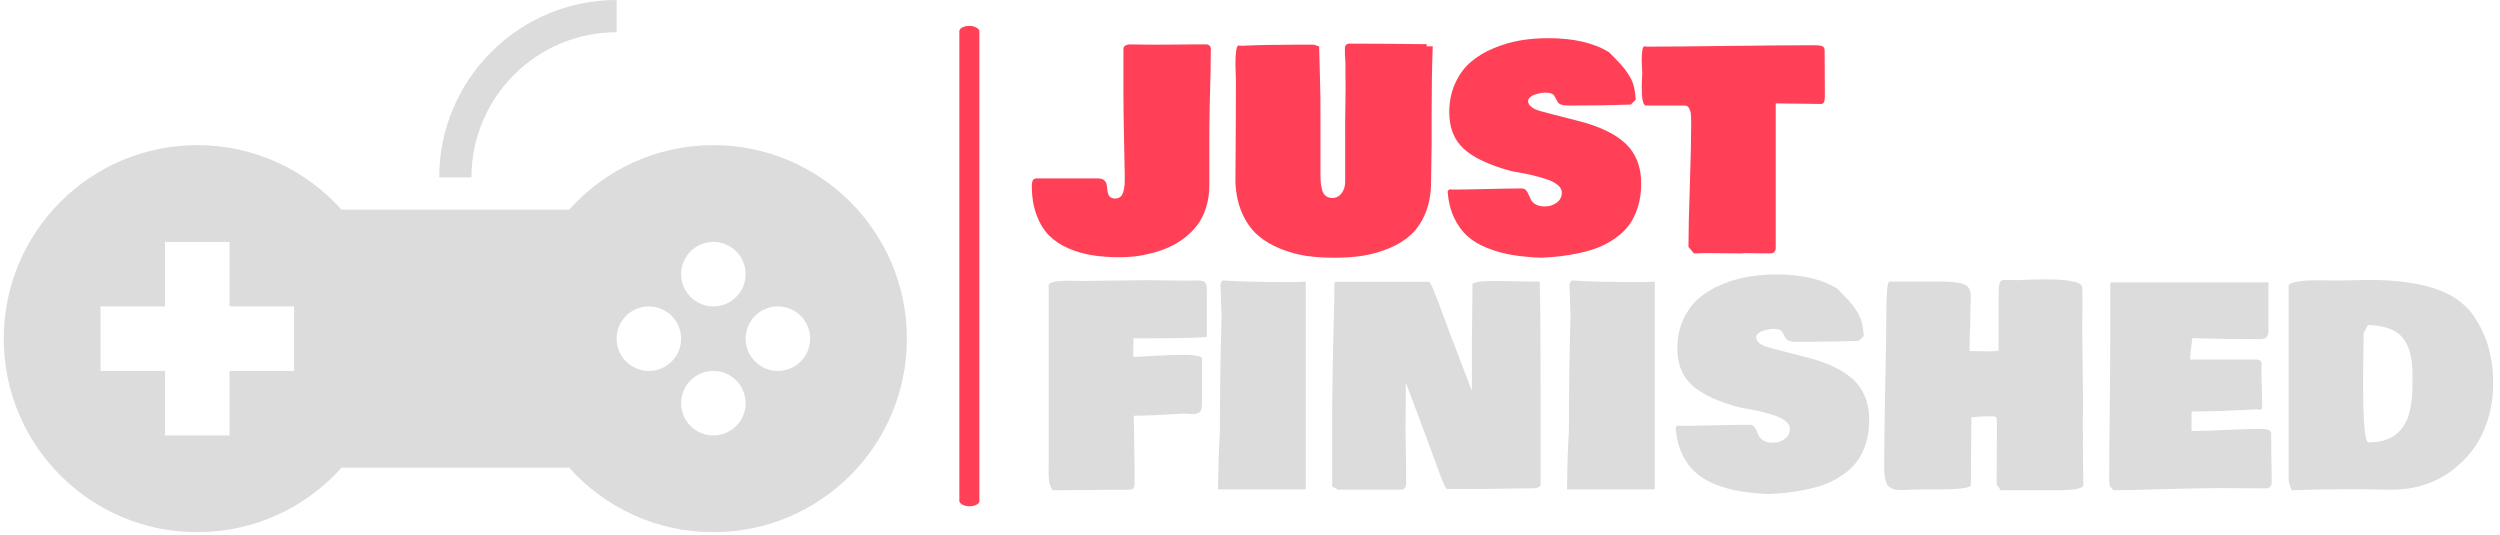 <svg xmlns="http://www.w3.org/2000/svg" version="1.1" xmlns:xlink="http://www.w3.org/1999/xlink" xmlns:svgjs="http://svgjs.dev/svgjs" width="1000" height="214" viewBox="0 0 1000 214"><g transform="matrix(1,0,0,1,-0.606,-0.561)"><svg viewBox="0 0 396 85" data-background-color="#001f3f" preserveAspectRatio="xMidYMid meet" height="214" width="1000" xmlns="http://www.w3.org/2000/svg" xmlns:xlink="http://www.w3.org/1999/xlink"><g id="tight-bounds" transform="matrix(1,0,0,1,0.24,0.223)"><svg viewBox="0 0 395.52 84.554" height="84.554" width="395.52"><g><svg viewBox="0 0 673.761 144.036" height="84.554" width="395.52"><g><rect width="5.422" height="130.038" x="258.625" y="6.999" fill="#ff4057" opacity="1" stroke-width="0" stroke="transparent" fill-opacity="1" class="rect-o-0" data-fill-palette-color="primary" rx="1%" id="o-0" data-palette-color="#ff4057"></rect></g><g transform="matrix(1,0,0,1,278.241,7.323)"><svg viewBox="0 0 395.52 129.391" height="129.391" width="395.52"><g id="textblocktransform"><svg viewBox="0 0 395.52 129.391" height="129.391" width="395.52" id="textblock"><g><svg viewBox="0 0 395.52 129.391" height="129.391" width="395.52"><g transform="matrix(1,0,0,1,0,0)"><svg width="395.52" viewBox="-0.59 -37.99 262.55 81.9" height="129.391" data-palette-color="#ff4057"><svg></svg><svg></svg><g class="wordmark-text-0" data-fill-palette-color="primary" id="text-0"><path xmlns="http://www.w3.org/2000/svg" d="M15.23 1.37v0c-1.807 0-3.453-0.12-4.94-0.36-1.487-0.233-2.92-0.647-4.3-1.24-1.373-0.593-2.533-1.363-3.48-2.31-0.94-0.947-1.69-2.177-2.25-3.69-0.567-1.513-0.85-3.26-0.85-5.24v0c0-0.88 0.263-1.32 0.79-1.32v0h11.13c0.5 0 0.873 0.12 1.12 0.36 0.247 0.247 0.393 0.55 0.44 0.91 0.047 0.353 0.09 0.71 0.13 1.07 0.047 0.36 0.17 0.66 0.37 0.9 0.207 0.247 0.53 0.37 0.97 0.37v0c0.407 0 0.733-0.11 0.98-0.33 0.253-0.22 0.433-0.55 0.54-0.99 0.107-0.44 0.173-0.823 0.2-1.15 0.02-0.32 0.03-0.733 0.03-1.24v0-0.2c-0.013-1.167-0.057-3.427-0.13-6.78-0.073-3.353-0.11-5.973-0.11-7.86v0-8.31c0-0.467 0.34-0.743 1.02-0.83v0c0.527 0 1.31 0.01 2.35 0.03 1.04 0.013 1.82 0.02 2.34 0.02v0c0.78 0 1.937-0.007 3.47-0.02 1.527-0.02 2.683-0.03 3.47-0.03v0h2.29c0.373 0 0.633 0.23 0.78 0.69v0c-0.033 0.293-0.043 0.69-0.03 1.19 0.007 0.507 0 0.907-0.02 1.2v0 1.22c-0.16 5-0.24 9.46-0.24 13.38v0 7.67c0 1.427-0.197 2.753-0.59 3.98-0.387 1.22-0.907 2.26-1.56 3.12-0.653 0.86-1.43 1.637-2.33 2.33-0.907 0.693-1.84 1.25-2.8 1.67-0.96 0.427-1.973 0.777-3.04 1.05-1.067 0.28-2.067 0.473-3 0.58-0.933 0.107-1.85 0.16-2.75 0.16zM35.99-12.16v0c0.06-8.007 0.09-13.98 0.09-17.92v0-0.29c0-0.113-0.013-0.517-0.04-1.21-0.033-0.693-0.05-1.283-0.05-1.77v0c0-1.953 0.16-3.06 0.48-3.32v0c0.087 0 0.21 0.007 0.37 0.02 0.16 0.02 0.283 0.03 0.37 0.03v0c2.733-0.133 5.907-0.2 9.52-0.2v0h3.32c0.127 0.02 0.3 0.073 0.52 0.16 0.22 0.093 0.373 0.14 0.46 0.14v0c0.013 0.793 0.05 2.167 0.11 4.12 0.053 1.953 0.093 3.647 0.12 5.08 0.02 1.433 0.023 2.84 0.01 4.22v0 9.53c0 0.6 0.017 1.087 0.05 1.46 0.033 0.373 0.11 0.813 0.23 1.32 0.12 0.507 0.34 0.883 0.66 1.13 0.32 0.253 0.723 0.38 1.21 0.38v0c0.68 0 1.233-0.287 1.66-0.86 0.42-0.58 0.63-1.253 0.63-2.02v0-8.93c-0.013-1.093 0-2.813 0.04-5.16 0.04-2.34 0.043-4.17 0.01-5.49v0-1.76c0-0.173-0.017-0.443-0.05-0.81-0.033-0.367-0.05-0.65-0.05-0.85v0-1.17c0.053-0.373 0.267-0.6 0.64-0.68v0c3.127 0 7.813 0.033 14.06 0.1v0 0.39h1.08c-0.133 3.467-0.2 7.503-0.2 12.11v0 5.46c0 0.733-0.017 1.857-0.05 3.37-0.033 1.513-0.05 2.637-0.05 3.37v0c0 2.12-0.333 3.993-1 5.62-0.667 1.627-1.547 2.937-2.64 3.93-1.087 0.993-2.403 1.807-3.95 2.44-1.547 0.633-3.11 1.073-4.69 1.32-1.58 0.24-3.28 0.36-5.1 0.36v0c-1.76 0-3.407-0.107-4.94-0.32-1.54-0.22-3.1-0.643-4.68-1.27-1.58-0.627-2.94-1.43-4.08-2.41-1.14-0.973-2.083-2.283-2.83-3.93-0.747-1.647-1.16-3.543-1.24-5.69zM90.92 1.46v0c-1.92-0.08-3.647-0.247-5.18-0.5-1.527-0.247-3.003-0.653-4.43-1.22-1.427-0.56-2.623-1.267-3.59-2.12-0.967-0.853-1.77-1.947-2.41-3.28-0.647-1.34-1.043-2.887-1.19-4.64v0c0-0.313 0.163-0.493 0.49-0.54v0c0.1 0.033 0.263 0.05 0.49 0.05v0c1.347 0 3.397-0.033 6.15-0.1 2.753-0.067 4.803-0.1 6.15-0.1v0c0.347 0 0.617 0.11 0.81 0.33 0.193 0.22 0.35 0.49 0.47 0.81 0.127 0.313 0.273 0.63 0.44 0.95 0.173 0.32 0.467 0.59 0.88 0.81 0.42 0.22 0.953 0.33 1.6 0.33v0c0.8 0 1.503-0.227 2.11-0.68 0.613-0.447 0.92-1.05 0.92-1.81v0c0-0.507-0.26-0.973-0.78-1.4-0.52-0.42-1.21-0.763-2.07-1.03-0.853-0.273-1.667-0.503-2.44-0.69-0.773-0.187-1.567-0.347-2.38-0.48-0.813-0.14-1.283-0.227-1.41-0.26v0c-3.96-1.073-6.807-2.41-8.54-4.01-1.733-1.593-2.6-3.773-2.6-6.54v0c0-1.953 0.36-3.707 1.08-5.26 0.713-1.553 1.65-2.823 2.81-3.81 1.153-0.987 2.52-1.807 4.1-2.46 1.58-0.66 3.173-1.127 4.78-1.4 1.613-0.267 3.283-0.4 5.01-0.4v0c4.573 0 8.22 0.847 10.94 2.54v0c0.987 0.993 1.713 1.747 2.18 2.26 0.467 0.513 0.913 1.11 1.34 1.79 0.433 0.687 0.737 1.36 0.91 2.02 0.167 0.66 0.283 1.47 0.35 2.43v0l-0.88 0.88c-3.333 0.127-7.077 0.19-11.23 0.19v0c-0.52 0-0.94-0.057-1.26-0.17-0.313-0.113-0.523-0.26-0.63-0.44-0.107-0.18-0.213-0.367-0.32-0.56-0.107-0.193-0.203-0.38-0.29-0.56-0.093-0.18-0.28-0.327-0.56-0.44-0.287-0.113-0.667-0.17-1.14-0.17v0c-0.127 0-0.333 0.023-0.62 0.07-0.287 0.047-0.62 0.123-1 0.23-0.387 0.107-0.717 0.27-0.99 0.49-0.28 0.22-0.42 0.477-0.42 0.77v0c0 0.36 0.183 0.687 0.55 0.98 0.367 0.293 0.753 0.503 1.16 0.63 0.407 0.133 0.913 0.277 1.52 0.43 0.6 0.153 0.973 0.253 1.12 0.3v0c3.547 0.9 5.663 1.453 6.35 1.66v0c3.56 1.127 6.083 2.6 7.57 4.42v0c1.367 1.693 2.05 3.817 2.05 6.37v0c0 1.547-0.2 2.957-0.6 4.23-0.4 1.267-0.927 2.34-1.58 3.22-0.647 0.88-1.46 1.66-2.44 2.34-0.973 0.687-1.96 1.233-2.96 1.64-1.007 0.407-2.143 0.75-3.41 1.03-1.267 0.273-2.433 0.47-3.5 0.59-1.067 0.127-2.227 0.22-3.48 0.28zM108.98-29.25v0c0-0.293 0.017-0.727 0.05-1.3 0.033-0.58 0.05-0.977 0.05-1.19v0c0-0.08-0.017-0.373-0.05-0.88-0.033-0.5-0.05-0.94-0.05-1.32v0c0-1.72 0.163-2.58 0.49-2.58v0c0.133 0 0.247 0.017 0.34 0.05v0c3.407 0 8.45-0.043 15.13-0.13 6.68-0.08 11.68-0.12 15-0.12v0c0.833 0 1.36 0.073 1.58 0.22 0.22 0.147 0.33 0.433 0.33 0.86v0 0.68c0 0.847 0.007 2.097 0.02 3.75 0.013 1.647 0.02 2.903 0.02 3.77v0c0 0.847-0.227 1.27-0.68 1.27v0c-0.913 0-2.273-0.017-4.08-0.05-1.807-0.033-3.163-0.05-4.07-0.05v0 26.17c-0.113 0.487-0.39 0.747-0.83 0.78v0c-0.573 0-1.403-0.007-2.49-0.02-1.093-0.02-1.923-0.03-2.49-0.03v0c-0.033 0-0.067 0.017-0.1 0.05v0c-0.72 0-1.727-0.007-3.02-0.02-1.293-0.02-2.257-0.03-2.89-0.03v0h-1.46c-0.327 0.033-0.8 0.05-1.42 0.05v0l-0.98-1.17c0-2.473 0.083-6.15 0.25-11.03 0.16-4.887 0.24-8.567 0.24-11.04v0c0-0.113-0.003-0.3-0.01-0.56-0.007-0.26-0.01-0.47-0.01-0.63 0-0.167-0.013-0.373-0.04-0.62-0.027-0.24-0.067-0.437-0.12-0.59-0.06-0.16-0.13-0.317-0.21-0.47-0.08-0.153-0.19-0.267-0.33-0.34-0.14-0.073-0.307-0.11-0.5-0.11v0h-6.98c-0.46-0.127-0.69-1.25-0.69-3.37z" fill="#ff4057" fill-rule="nonzero" stroke="none" stroke-width="1" stroke-linecap="butt" stroke-linejoin="miter" stroke-miterlimit="10" stroke-dasharray="" stroke-dashoffset="0" font-family="none" font-weight="none" font-size="none" text-anchor="none" style="mix-blend-mode: normal" data-fill-palette-color="primary" opacity="1"></path><path xmlns="http://www.w3.org/2000/svg" d="M2.44 39.03v0-32.62c0-0.553 1.27-0.83 3.81-0.83v0c0.28 0 0.673 0.01 1.18 0.03 0.513 0.013 0.87 0.02 1.07 0.02v0c1.28 0 3.197-0.023 5.75-0.07 2.547-0.047 4.47-0.07 5.77-0.07v0c0.893 0 2.223 0.017 3.99 0.05 1.767 0.027 3.14 0.04 4.12 0.04v0c0.127 0 0.32-0.007 0.58-0.02 0.26-0.013 0.457-0.02 0.59-0.02v0c0.587 0 0.993 0.11 1.22 0.33 0.227 0.22 0.34 0.647 0.34 1.28v0 8.54c-0.947 0.08-1.93 0.133-2.95 0.16-1.027 0.027-2.33 0.047-3.91 0.06-1.58 0.02-2.567 0.03-2.96 0.03v0h-3.36c0 0.307-0.01 0.753-0.03 1.34-0.013 0.587-0.02 1.033-0.02 1.34v0 0.34c0.033 0.067 0.05 0.183 0.05 0.35v0c3.693-0.267 6.817-0.4 9.37-0.4v0c0.767 0 1.447 0.06 2.04 0.18 0.593 0.113 0.89 0.283 0.89 0.51v0 8.15c0 0.72-0.137 1.2-0.41 1.44-0.28 0.247-0.713 0.37-1.3 0.37v0c-0.127 0-0.363-0.017-0.71-0.05-0.34-0.033-0.607-0.05-0.8-0.05v0c-3.307 0.213-6.32 0.343-9.04 0.39v0c0 0.993 0.027 2.49 0.08 4.49 0.047 2.007 0.07 3.507 0.07 4.5v0 3.02c0 0.473-0.05 0.787-0.15 0.94-0.093 0.16-0.337 0.27-0.73 0.33v0c-1.56 0-3.87 0.017-6.93 0.05-3.06 0.033-5.37 0.05-6.93 0.05v0c-0.133-0.193-0.243-0.403-0.33-0.63-0.093-0.233-0.163-0.437-0.21-0.61-0.053-0.18-0.09-0.43-0.11-0.75-0.027-0.313-0.043-0.54-0.05-0.68-0.007-0.14-0.007-0.407 0-0.8 0.007-0.387 0.01-0.63 0.01-0.73zM48.63 43.08h-15.77c0.067-4.733 0.18-8.2 0.34-10.4v0c0-6.833 0.1-13.767 0.3-20.8v0c-0.067-1.367-0.1-2.373-0.1-3.02v0-0.74c-0.067-0.713-0.1-1.297-0.1-1.75v0c0-0.313 0.147-0.59 0.44-0.83v0c2.667 0.193 6.737 0.29 12.21 0.29v0c1.3 0 2.193-0.033 2.68-0.1v0zM54.44 43.13l-1.07-0.58v-11.04c-0.033-4.033 0.097-11.73 0.39-23.09v0-2.01c0-0.353 0.067-0.563 0.2-0.63v0h16.79c0.167 0 0.497 0.62 0.99 1.86 0.5 1.233 1.103 2.823 1.81 4.77 0.707 1.947 1.207 3.283 1.5 4.01v0l3.42 8.94v-9.47c0-0.813 0.02-2.307 0.06-4.48 0.04-2.173 0.05-3.87 0.03-5.09v0c0-0.46 1.303-0.69 3.91-0.69v0c0.813 0 1.93 0.017 3.35 0.05 1.413 0.033 2.283 0.05 2.61 0.05v0h1.85c0.26 0 0.39 0.05 0.39 0.15v0c0.1 4.52 0.15 10.997 0.15 19.43v0 16.94c-0.113 0.427-0.633 0.64-1.56 0.64v0h-0.64c-0.847 0-2.09 0.017-3.73 0.05-1.647 0.033-2.893 0.05-3.74 0.05v0h-7.18c-0.227-0.08-0.697-1.107-1.41-3.08v0c-0.767-2.133-1.907-5.217-3.42-9.25-1.513-4.04-2.36-6.293-2.54-6.76v0c0 0.96-0.007 2.39-0.02 4.29-0.02 1.907-0.03 3.34-0.03 4.3v0c0 0.713 0.017 1.787 0.05 3.22 0.033 1.433 0.05 2.507 0.05 3.22v0 3.08c0 0.747-0.327 1.12-0.98 1.12v0zM90.67 5.93v-0.1zM111.33 43.08h-15.77c0.06-4.733 0.173-8.2 0.34-10.4v0c0-6.833 0.097-13.767 0.29-20.8v0c-0.067-1.367-0.1-2.373-0.1-3.02v0-0.74c-0.06-0.713-0.09-1.297-0.09-1.75v0c0-0.313 0.147-0.59 0.44-0.83v0c2.667 0.193 6.733 0.29 12.2 0.29v0c1.307 0 2.203-0.033 2.69-0.1v0zM131.88 43.91v0c-1.92-0.08-3.643-0.247-5.17-0.5-1.533-0.247-3.01-0.653-4.43-1.22-1.427-0.56-2.623-1.267-3.59-2.12-0.967-0.853-1.773-1.947-2.42-3.28-0.64-1.34-1.033-2.887-1.18-4.64v0c0-0.313 0.163-0.493 0.49-0.54v0c0.093 0.033 0.253 0.05 0.48 0.05v0c1.353 0 3.407-0.033 6.16-0.1 2.747-0.067 4.797-0.1 6.15-0.1v0c0.34 0 0.607 0.11 0.8 0.33 0.2 0.22 0.36 0.49 0.48 0.81 0.12 0.313 0.267 0.63 0.44 0.95 0.173 0.32 0.467 0.59 0.88 0.81 0.413 0.22 0.947 0.33 1.6 0.33v0c0.793 0 1.497-0.227 2.11-0.68 0.613-0.447 0.92-1.05 0.92-1.81v0c0-0.507-0.263-0.973-0.79-1.4-0.52-0.42-1.207-0.763-2.06-1.03-0.853-0.273-1.667-0.503-2.44-0.69-0.773-0.187-1.567-0.347-2.38-0.48-0.813-0.14-1.287-0.227-1.42-0.26v0c-3.953-1.073-6.797-2.41-8.53-4.01-1.733-1.593-2.6-3.773-2.6-6.54v0c0-1.953 0.36-3.707 1.08-5.26 0.713-1.553 1.647-2.823 2.8-3.81 1.16-0.987 2.527-1.807 4.1-2.46 1.58-0.66 3.177-1.127 4.79-1.4 1.613-0.267 3.28-0.4 5-0.4v0c4.573 0 8.22 0.847 10.94 2.54v0c0.993 0.993 1.723 1.747 2.19 2.26 0.46 0.513 0.907 1.11 1.34 1.79 0.433 0.687 0.733 1.36 0.9 2.02 0.173 0.66 0.293 1.47 0.36 2.43v0l-0.88 0.88c-3.34 0.127-7.083 0.19-11.23 0.19v0c-0.52 0-0.94-0.057-1.26-0.17-0.32-0.113-0.53-0.26-0.63-0.44-0.107-0.18-0.213-0.367-0.32-0.56-0.107-0.193-0.203-0.38-0.29-0.56-0.093-0.18-0.283-0.327-0.57-0.44-0.28-0.113-0.657-0.17-1.13-0.17v0c-0.133 0-0.34 0.023-0.62 0.07-0.287 0.047-0.623 0.123-1.01 0.23-0.38 0.107-0.707 0.27-0.98 0.49-0.28 0.22-0.42 0.477-0.42 0.77v0c0 0.36 0.183 0.687 0.55 0.98 0.367 0.293 0.753 0.503 1.16 0.63 0.407 0.133 0.91 0.277 1.51 0.43 0.607 0.153 0.983 0.253 1.13 0.3v0c3.547 0.9 5.66 1.453 6.34 1.66v0c3.567 1.127 6.09 2.6 7.57 4.42v0c1.367 1.693 2.05 3.817 2.05 6.37v0c0 1.547-0.197 2.957-0.59 4.23-0.4 1.267-0.927 2.34-1.58 3.22-0.653 0.88-1.467 1.66-2.44 2.34-0.98 0.687-1.97 1.233-2.97 1.64-1 0.407-2.133 0.75-3.4 1.03-1.273 0.273-2.443 0.47-3.51 0.59-1.067 0.127-2.227 0.22-3.48 0.28zM162.01 43.08h-2.88c-0.453 0-0.983 0.013-1.59 0.04-0.6 0.027-1.063 0.047-1.39 0.06-0.327 0.02-0.697 0.017-1.11-0.01-0.413-0.027-0.727-0.083-0.94-0.17-0.213-0.087-0.437-0.22-0.67-0.4-0.233-0.18-0.403-0.427-0.51-0.74-0.107-0.307-0.197-0.687-0.27-1.14-0.073-0.46-0.11-1.007-0.11-1.64v0c0-3.513 0.063-8.31 0.19-14.39 0.133-6.08 0.2-10.543 0.2-13.39v0c0-3.52 0.18-5.377 0.54-5.57v0h9.08c1.613 0 2.813 0.093 3.6 0.28 0.787 0.187 1.31 0.467 1.57 0.84 0.267 0.38 0.4 0.95 0.4 1.71v0c0 0.233-0.017 0.677-0.05 1.33-0.033 0.66-0.05 1.21-0.05 1.65v0 1.12c0 0.527-0.027 1.31-0.08 2.35-0.047 1.04-0.07 1.82-0.07 2.34v0 0.49c0.033 0.1 0.05 0.23 0.05 0.39v0h0.98c0.273 0 0.697 0.01 1.27 0.03 0.567 0.013 0.99 0.02 1.27 0.02v0c0.747 0 1.3-0.05 1.66-0.15v0-10.15c0-0.813 0.04-1.397 0.12-1.75 0.08-0.347 0.193-0.567 0.34-0.66 0.147-0.087 0.417-0.13 0.81-0.13v0c0.207 0 0.547 0.007 1.02 0.02 0.473 0.02 0.817 0.03 1.03 0.03v0l1.8-0.08c1.22-0.047 2.31-0.07 3.27-0.07v0c4.427 0 6.64 0.49 6.64 1.47v0c0 0.26 0.01 0.633 0.03 1.12 0.013 0.487 0.02 0.86 0.02 1.12v0c0 0.573-0.007 1.403-0.02 2.49-0.02 1.093-0.03 1.923-0.03 2.49v0c0 1.693 0.027 4.217 0.08 7.57 0.047 3.353 0.07 5.877 0.07 7.57v0c0 0.147-0.007 0.33-0.02 0.55-0.02 0.22-0.03 0.363-0.03 0.43v0 1.17c0 1.04 0.017 1.82 0.05 2.34v0 0.54c-0.033 0.067-0.05 0.163-0.05 0.29v0c0 0.86 0.017 2.17 0.05 3.93 0.033 1.76 0.05 3.07 0.05 3.93v0c-0.113 0.587-1.677 0.88-4.69 0.88v0h-10.15l-0.74-1.02v-1.62c0-1.087 0.01-2.697 0.03-4.83 0.013-2.133 0.02-3.743 0.02-4.83v0c0-0.373-0.043-0.63-0.13-0.77-0.093-0.14-0.277-0.21-0.55-0.21v0h-0.88c-1.107 0-2.117 0.067-3.03 0.2v0c0 1.347-0.017 3.377-0.05 6.09-0.027 2.707-0.04 4.743-0.04 6.11v0c-0.2 0.487-2.237 0.73-6.11 0.73zM192.97 41.57v0-0.93c0-2.78 0.033-6.89 0.1-12.33 0.06-5.433 0.09-9.54 0.09-12.32v0-10.11h28.42v8.01c0 0.047 0 0.167 0 0.36 0 0.193 0 0.323 0 0.39 0 0.067-0.007 0.187-0.02 0.36-0.02 0.167-0.05 0.283-0.09 0.35-0.04 0.067-0.097 0.16-0.17 0.28-0.073 0.12-0.16 0.207-0.26 0.26-0.093 0.047-0.223 0.09-0.39 0.13-0.16 0.04-0.337 0.06-0.53 0.06v0h-0.69c-4.213 0-8.053-0.063-11.52-0.19v0c-0.033 0.26-0.087 0.663-0.16 1.21-0.073 0.54-0.13 1.02-0.17 1.44-0.04 0.413-0.06 0.813-0.06 1.2v0h11.62c0.487 0 0.813 0.067 0.98 0.2 0.16 0.133 0.24 0.343 0.24 0.63v0c0 0.087-0.007 0.22-0.02 0.4-0.02 0.173-0.03 0.303-0.03 0.39v0c0 0.78 0.027 1.933 0.08 3.46 0.047 1.533 0.07 2.69 0.07 3.47v0c-0.047 0.327-0.177 0.49-0.39 0.49v0c-0.1 0-0.183-0.033-0.25-0.1v0c-5.14 0.26-8.947 0.39-11.42 0.39v0h-0.64v3.52c1.453 0 3.55-0.067 6.29-0.2 2.74-0.127 4.793-0.19 6.16-0.19v0c1.08 0 1.7 0.227 1.86 0.68v0 1.86c0 0.78 0.017 1.933 0.05 3.46 0.033 1.533 0.05 2.69 0.05 3.47v0c0 0.813-0.327 1.22-0.98 1.22v0c-0.847 0-2.147-0.007-3.9-0.02-1.76-0.02-3.097-0.03-4.01-0.03v0c-2.34 0-5.693 0.06-10.06 0.18-4.36 0.127-7.517 0.197-9.47 0.21v0l-0.68-0.78c-0.067-0.453-0.1-0.747-0.1-0.88zM225.2 41.08v-34.47c0-0.18 0.1-0.34 0.3-0.48 0.207-0.133 0.503-0.237 0.89-0.31 0.393-0.073 0.783-0.137 1.17-0.19 0.393-0.047 0.863-0.077 1.41-0.09 0.547-0.02 0.997-0.03 1.35-0.03 0.36 0 0.773 0.003 1.24 0.01 0.46 0.013 0.73 0.02 0.81 0.02v0h2.74c0.533 0 1.287-0.017 2.26-0.05 0.967-0.033 1.677-0.05 2.13-0.05v0c7.767 0 13.317 1.333 16.65 4v0l0.88 0.78c0.28 0.26 0.59 0.6 0.93 1.02 0.34 0.413 0.76 1.04 1.26 1.88 0.493 0.833 0.937 1.74 1.33 2.72 0.387 0.973 0.72 2.177 1 3.61 0.273 1.433 0.41 2.917 0.41 4.45v0c0 2.373-0.323 4.593-0.97 6.66-0.653 2.067-1.547 3.857-2.68 5.37-1.127 1.513-2.453 2.82-3.98 3.92-1.52 1.1-3.167 1.923-4.94 2.47-1.773 0.54-3.603 0.81-5.49 0.81v0h-0.78c-0.7 0-1.743-0.017-3.13-0.05-1.38-0.027-2.42-0.04-3.12-0.04v0c-4.087 0-7.783 0.063-11.09 0.19v0c-0.387-0.78-0.58-1.497-0.58-2.15zM239.55 34.64v0c0.98 0 1.86-0.11 2.64-0.33 0.78-0.22 1.44-0.51 1.98-0.87 0.533-0.36 1.003-0.817 1.41-1.37 0.407-0.553 0.73-1.12 0.97-1.7 0.233-0.587 0.42-1.26 0.56-2.02 0.133-0.753 0.227-1.47 0.28-2.15 0.047-0.673 0.07-1.427 0.07-2.26v0-1.51c0-2.993-0.593-5.203-1.78-6.63-1.187-1.42-3.263-2.173-6.23-2.26v0c-0.08 0.18-0.21 0.427-0.39 0.74-0.18 0.307-0.31 0.55-0.39 0.73v0 1.17c0 0.247-0.007 0.88-0.02 1.9v0c-0.213 10.907 0.087 16.427 0.9 16.56z" fill="#dcdcdc" fill-rule="nonzero" stroke="none" stroke-width="1" stroke-linecap="butt" stroke-linejoin="miter" stroke-miterlimit="10" stroke-dasharray="" stroke-dashoffset="0" font-family="none" font-weight="none" font-size="none" text-anchor="none" style="mix-blend-mode: normal" data-fill-palette-color="secondary" opacity="1"></path></g></svg></g></svg></g></svg></g></svg></g><g><svg viewBox="0 0 244.431 144.036" height="144.036" width="244.431"><g><svg xmlns:x="http://ns.adobe.com/Extensibility/1.0/" xmlns:i="http://ns.adobe.com/AdobeIllustrator/10.0/" xmlns:graph="http://ns.adobe.com/Graphs/1.0/" xmlns="http://www.w3.org/2000/svg" xmlns:xlink="http://www.w3.org/1999/xlink" version="1.1" x="0" y="0" viewBox="210.999 225.482 90.001 53.035" enable-background="new 206 206 100 100" xml:space="preserve" height="144.036" width="244.431" class="icon-icon-0" data-fill-palette-color="accent" id="icon-0"><g fill="#dcdcdc" data-fill-palette-color="accent"><path d="M281.714 239.946c-5.711 0-10.842 2.483-14.373 6.429h-22.682c-3.532-3.945-8.662-6.429-14.374-6.429-10.651 0-19.286 8.635-19.286 19.286s8.635 19.285 19.286 19.285c5.711 0 10.842-2.483 14.374-6.429h22.682c3.531 3.945 8.662 6.429 14.373 6.429 10.651 0 19.286-8.634 19.286-19.285S292.365 239.946 281.714 239.946zM239.929 262.446H233.5v6.429h-6.429v-6.429h-6.428v-6.428h6.428v-6.429h6.429v6.429h6.429V262.446zM281.714 249.589c1.775 0 3.215 1.439 3.215 3.214s-1.439 3.214-3.215 3.214c-1.774 0-3.214-1.439-3.214-3.214S279.939 249.589 281.714 249.589zM275.286 262.446c-1.775 0-3.215-1.438-3.215-3.214s1.439-3.214 3.215-3.214c1.774 0 3.214 1.439 3.214 3.214S277.061 262.446 275.286 262.446zM281.714 268.875c-1.774 0-3.214-1.439-3.214-3.214 0-1.775 1.439-3.215 3.214-3.215 1.775 0 3.215 1.439 3.215 3.215C284.929 267.436 283.489 268.875 281.714 268.875zM288.143 262.446c-1.774 0-3.214-1.438-3.214-3.214s1.439-3.214 3.214-3.214c1.775 0 3.215 1.439 3.215 3.214S289.918 262.446 288.143 262.446z" fill="#dcdcdc" data-fill-palette-color="accent"></path><path d="M272.071 228.696v-3.214c-9.748 0-17.678 7.931-17.678 17.679h3.214C257.607 235.185 264.096 228.696 272.071 228.696z" fill="#dcdcdc" data-fill-palette-color="accent"></path></g></svg></g></svg></g></svg></g><defs></defs></svg><rect width="395.52" height="84.554" fill="none" stroke="none" visibility="hidden"></rect></g></svg></g></svg>